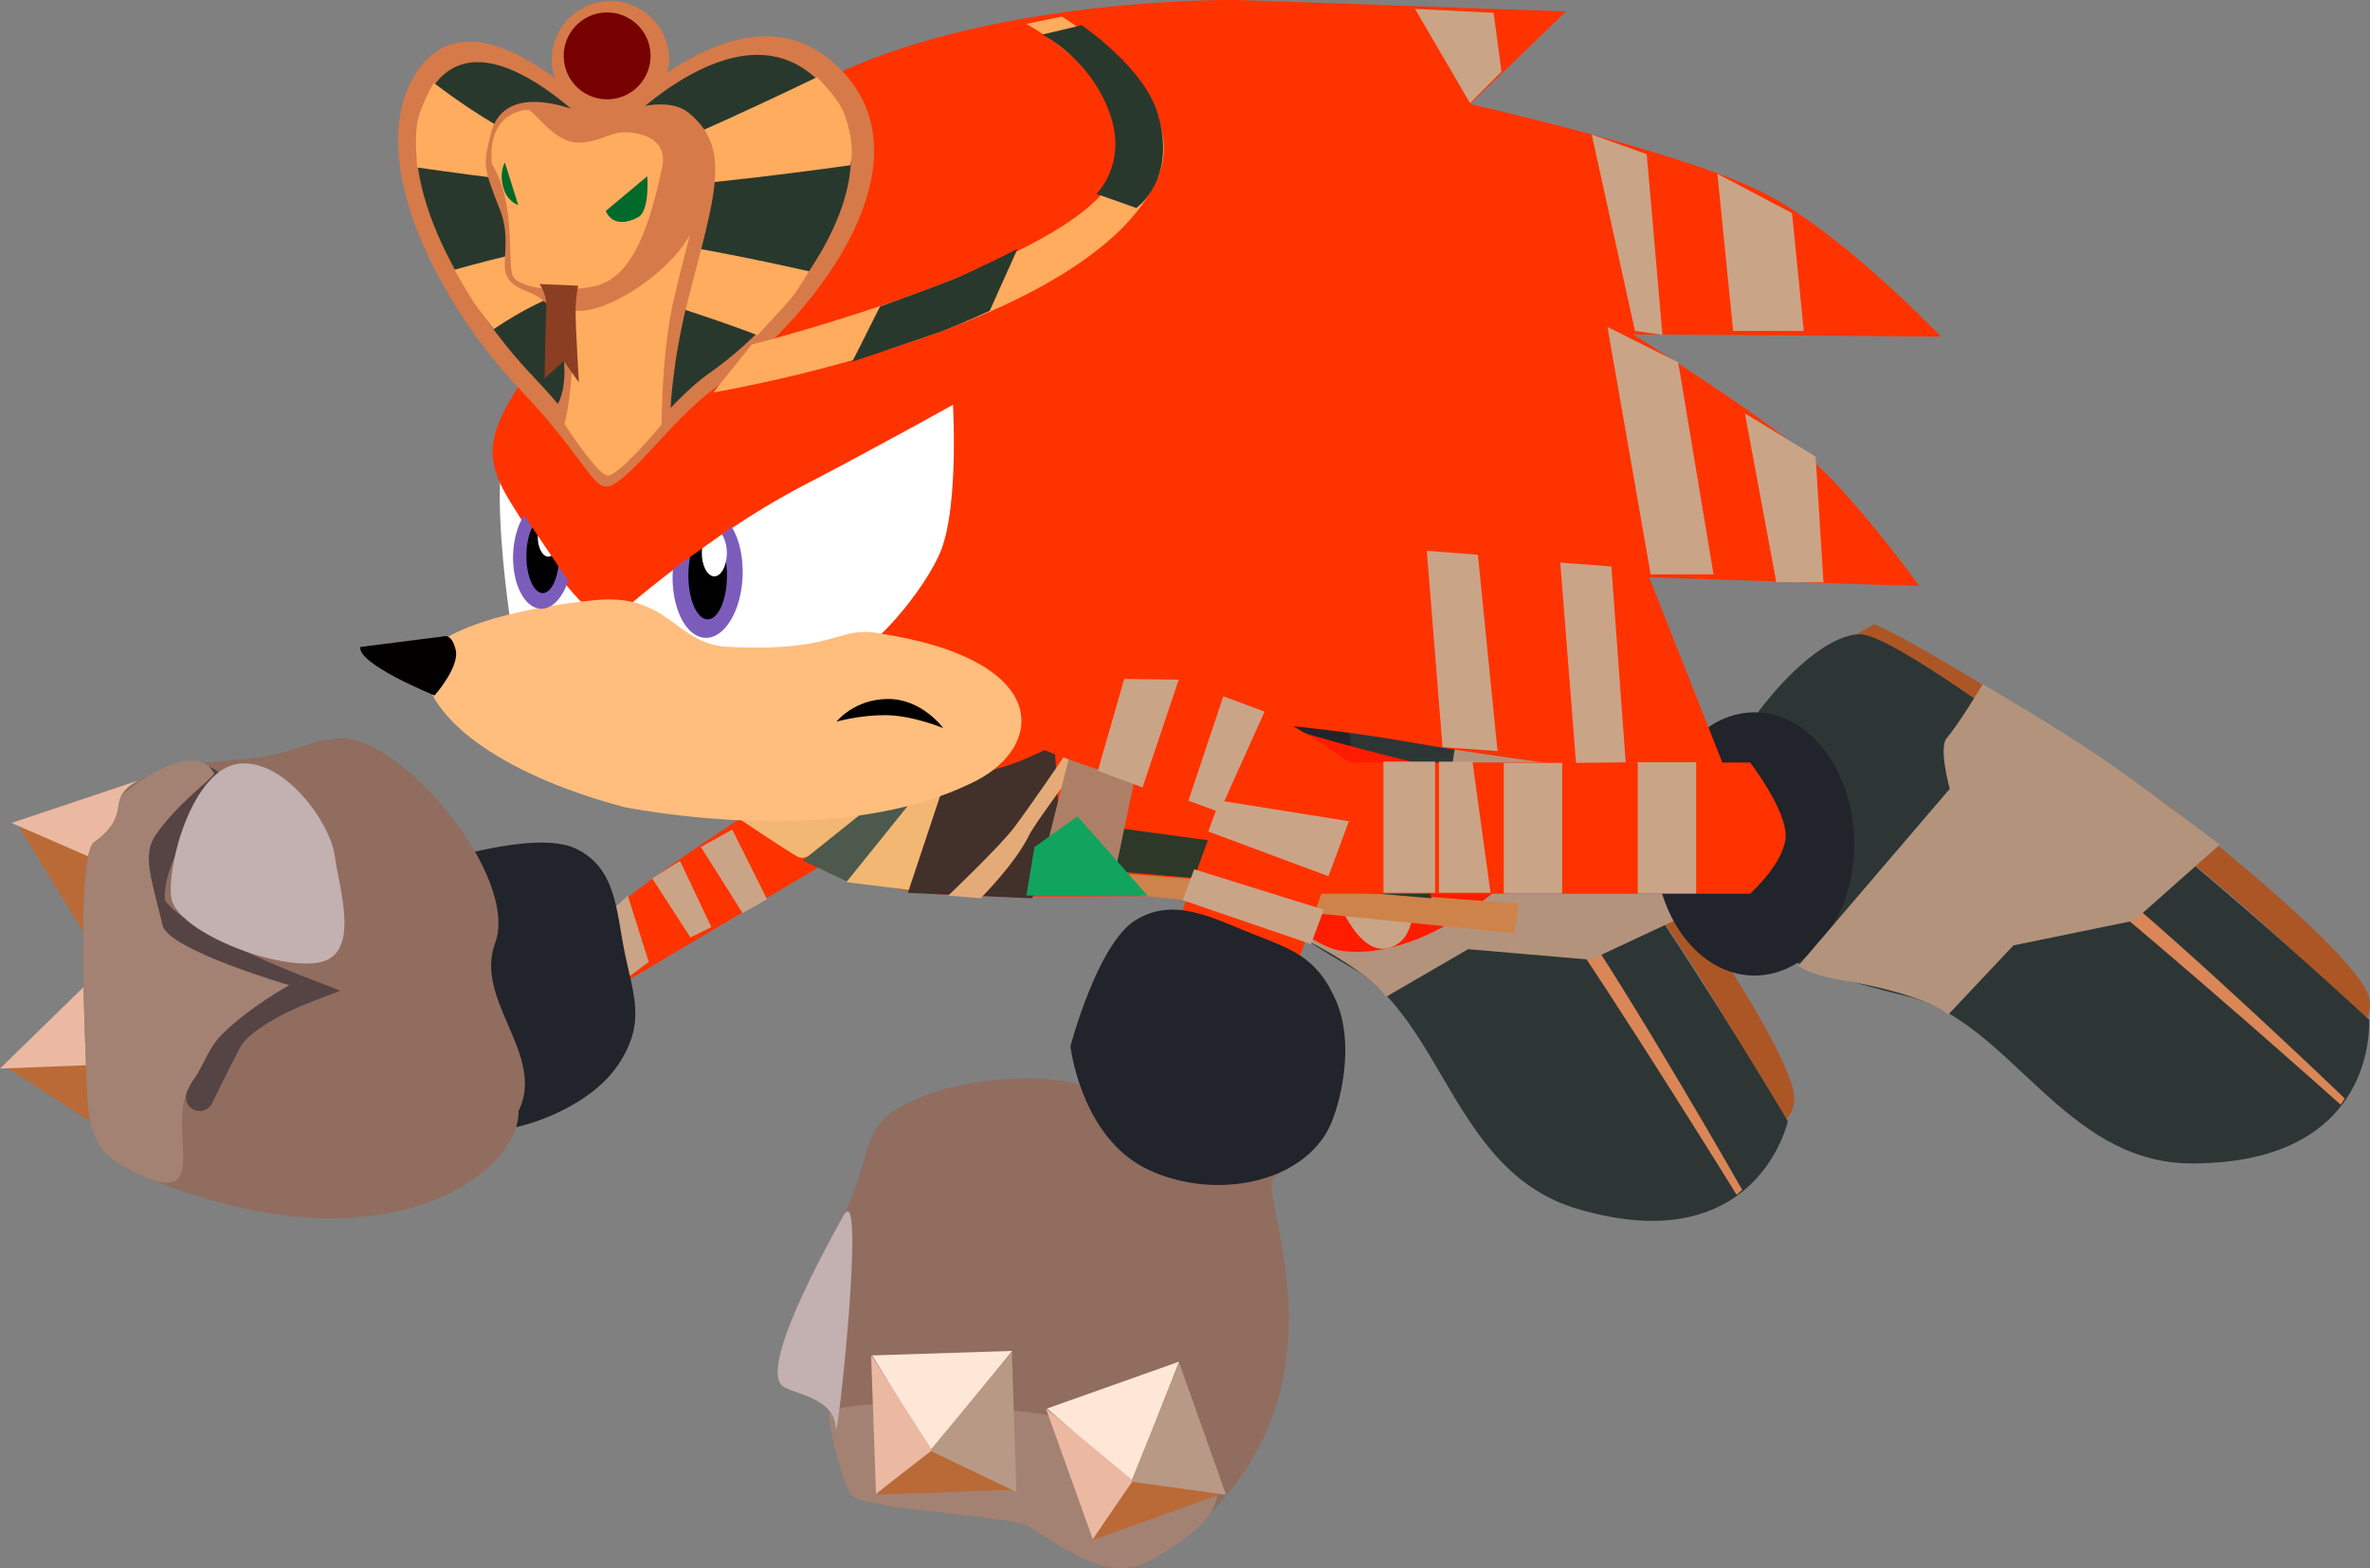 <svg version="1.1" xmlns="http://www.w3.org/2000/svg" xmlns:xlink="http://www.w3.org/1999/xlink" width="43.109" height="28.524" viewBox="0,0,43.109,28.524"><rect x="0" y="0" width="43.109" height="28.524" fill="#808080" stroke="none"/><g transform="translate(-218.991,-167.874)"><g data-paper-data="{&quot;isPaintingLayer&quot;:true}" fill-rule="nonzero" stroke-linejoin="miter" stroke-miterlimit="10" stroke-dasharray="" stroke-dashoffset="0" style="mix-blend-mode: normal"><path d="M235.139,182.904l-5.946,3.525c0,0 0.284,-0.215 0.181,-1.121c-0.08,-0.703 5.096,-3.817 5.096,-3.817z" fill="#ff3300" stroke="none" stroke-width="0" stroke-linecap="butt"/><path d="M230.284,185.749l-0.443,-1.076l0.57,-0.506l0.38,1.203z" fill="#caa487" stroke="none" stroke-width="0" stroke-linecap="butt"/><path d="M231.55,184.926l-0.696,-1.076l0.506,-0.316l0.57,1.203z" fill="#caa487" stroke="none" stroke-width="0" stroke-linecap="butt"/><path d="M232.499,184.483l-0.759,-1.203l0.57,-0.316l0.633,1.266z" fill="#caa487" stroke="none" stroke-width="0" stroke-linecap="butt"/><path d="M234.018,183.533l-0.696,-1.266l0.823,-0.506l0.633,1.329z" fill="#caa487" stroke="none" stroke-width="0" stroke-linecap="butt"/><g stroke="none" stroke-width="0" stroke-linecap="butt"><path d="M244.916,178.814c0.365,0.206 3.581,3.753 4.446,5.023c0.576,0.846 1.936,2.823 2.227,3.79c0.146,0.485 -0.184,0.668 -0.184,0.668c0,0 -0.868,-1.875 -2.647,-4.357c-1.78,-2.482 -4.572,-5.237 -4.206,-5.031z" data-paper-data="{&quot;index&quot;:null}" fill="#ac5626"/><path d="M240.537,181.951c0.795,-1.71 3.153,-3.311 4.09,-3.033c0.495,0.147 2.109,2.234 3.536,4.172c1.427,1.938 3.348,5.179 3.348,5.179c0,0 -0.558,2.562 -3.833,1.592c-2.242,-0.664 -2.426,-3.418 -4.1,-4.385c-1.993,-1.151 -3.548,-2.433 -3.041,-3.525z" fill="#2d3635"/><path d="M247.525,184.341c1.181,1.707 3.157,5.177 3.157,5.177l-0.103,0.088c0,0 -2.19,-3.539 -3.4,-5.274c-1.221,-1.752 -0.863,-1.738 0.346,0.009z" fill="#da8657"/><path d="M243.442,182.545c-0.376,1.267 -1.459,2.064 -2.42,1.78c-0.961,-0.285 -1.435,-1.543 -1.06,-2.81c0.376,-1.267 1.459,-2.064 2.42,-1.78c0.961,0.285 1.435,1.543 1.06,2.81z" data-paper-data="{&quot;index&quot;:null}" fill="#21242a"/><path d="M244.199,186.008c0,0 -0.23,-0.445 -1.72,-1.173c-0.455,-0.222 -0.649,-0.449 -0.649,-0.449l3.563,-2.309c0,0 0.012,-0.772 0.21,-0.9c0.304,-0.197 0.906,-0.753 0.906,-0.753c0,0 1.056,1.124 1.677,1.884c0.621,0.76 1.627,2.14 1.627,2.14l-1.887,0.883l-2.231,-0.192z" fill="#b3937c"/></g><g stroke="none" stroke-width="0" stroke-linecap="butt"><path d="M253.071,179.229c0.409,0.094 4.499,2.581 5.69,3.553c0.793,0.648 2.658,2.156 3.212,3.001c0.278,0.423 0.013,0.692 0.013,0.692c0,0 -1.364,-1.551 -3.776,-3.426c-2.412,-1.875 -5.871,-3.722 -5.462,-3.629z" data-paper-data="{&quot;index&quot;:null}" fill="#ac5626"/><path d="M249.764,183.481c0.276,-1.865 2.083,-4.07 3.06,-4.07c0.516,0 2.657,1.543 4.576,2.996c1.919,1.453 4.682,4.014 4.682,4.014c0,0 0.193,2.615 -3.223,2.615c-2.338,0 -3.297,-2.588 -5.177,-3.04c-2.238,-0.537 -4.093,-1.325 -3.917,-2.516z" fill="#2d3635"/><path d="M257.143,183.787c1.617,1.301 4.498,4.067 4.498,4.067l-0.074,0.114c0,0 -3.105,-2.771 -4.758,-4.091c-1.669,-1.333 -1.321,-1.421 0.334,-0.09z" fill="#da8657"/><path d="M252.718,183.225c0,1.322 -0.812,2.394 -1.814,2.394c-1.002,0 -1.814,-1.072 -1.814,-2.394c0,-1.322 0.812,-2.394 1.814,-2.394c1.002,0 1.814,1.072 1.814,2.394z" data-paper-data="{&quot;index&quot;:null}" fill="#21242a"/><path d="M254.428,186.33c0,0 -0.347,-0.362 -1.982,-0.636c-0.5,-0.084 -0.75,-0.246 -0.75,-0.246l2.76,-3.226c0,0 -0.208,-0.743 -0.055,-0.923c0.235,-0.275 0.655,-0.98 0.655,-0.98c0,0 1.332,0.777 2.143,1.33c0.811,0.552 2.168,1.589 2.168,1.589l-1.559,1.382l-2.194,0.45z" fill="#b3937c"/></g><path d="M247.302,182.754c-0.495,1.021 -2.344,2.61 -3.897,2.417c-1.553,-0.194 -5.921,-6.115 -1.738,-4.331c1.771,0.755 5.934,1.42 5.748,1.804z" data-paper-data="{&quot;index&quot;:null}" fill="#ff1c00" stroke="none" stroke-width="0" stroke-linecap="butt"/><path d="M244.26,185.115c-0.911,0.256 -1.445,-2.532 -1.445,-2.532l1.459,-0.409c0,0 0.994,2.659 -0.014,2.941z" fill="#caa487" stroke="none" stroke-width="0" stroke-linecap="butt"/><path d="M241.897,184.236c-0.602,-0.145 -3.849,0.015 -5.802,-0.094c-1.899,-0.106 -3.685,-1.396 -3.685,-1.396c0,0 3.944,-1.661 5.624,-1.888c1.539,-0.208 3.514,-1.23 4.071,0.579c0.183,0.594 0.979,3.085 -0.208,2.799z" data-paper-data="{&quot;index&quot;:null}" fill="#ff3300" stroke="none" stroke-width="0" stroke-linecap="butt"/><path d="M233.516,183.465c-0.243,-0.132 -1.051,-0.68 -1.051,-0.68l2.265,-0.139c0,0 -0.97,0.95 -1.213,0.818z" fill="#f3b774" stroke="none" stroke-width="0" stroke-linecap="butt"/><path d="M239.732,184.164l-0.227,-0.392l7.111,0.539l-0.076,0.539z" fill="#ce834a" stroke="none" stroke-width="0" stroke-linecap="butt"/><path d="M239.278,183.723l0.076,-0.784l5.539,0.753l0.135,0.521z" fill="#2d3828" stroke="none" stroke-width="0" stroke-linecap="butt"/><path d="M233.592,183.527l1.225,-0.98h0.686l-1.078,1.373z" fill="#4c594c" stroke="none" stroke-width="0" stroke-linecap="butt"/><path d="M234.386,183.919l1.225,-1.52l0.637,-0.147l-0.686,1.814z" fill="#f3b774" stroke="none" stroke-width="0" stroke-linecap="butt"/><path d="M235.504,184.115l0.882,-2.647l1.716,-0.784c0,0 0.176,1.699 0.131,2.348c-0.032,0.461 -0.474,1.181 -0.474,1.181z" fill="#42302a" stroke="none" stroke-width="0" stroke-linecap="butt"/><path d="M236.239,184.164c0,0 0.942,-0.896 1.202,-1.243c0.317,-0.422 1.053,-1.502 1.053,-1.502l0.089,0.404c0,0 -0.767,1.027 -0.871,1.239c-0.262,0.535 -0.885,1.151 -0.885,1.151z" fill="#e4ab79" stroke="none" stroke-width="0" stroke-linecap="butt"/><path d="M238.053,183.183l0.637,-2.549l1.225,0.049l-0.637,3.039z" fill="#ae7f67" stroke="none" stroke-width="0" stroke-linecap="butt"/><path d="M237.66,184.164l0.147,-0.882l0.781,-0.56l1.277,1.442z" fill="#10a45f" stroke="none" stroke-width="0" stroke-linecap="butt"/><path d="M228.296,179.314c0,0 -0.652,-4.053 0.318,-3.701c0.97,0.352 1.358,3.975 1.358,3.975z" data-paper-data="{&quot;index&quot;:null}" fill="#ffffff" stroke="none" stroke-width="0" stroke-linecap="butt"/><path d="M228.28,177.014c-0.611,-0.988 -0.387,-1.417 0.811,-3.074c1.044,-1.444 2.135,-3.357 5.162,-4.745c3.026,-1.388 7.239,-1.321 7.239,-1.321l5.983,0.208l-1.742,1.685c0,0 3.806,0.858 5.277,1.585c1.471,0.727 3.284,2.645 3.284,2.645l-5.602,-0.041c0,0 2.262,1.408 3.177,2.212c0.915,0.804 2.034,2.367 2.034,2.367l-4.915,-0.16l1.495,3.783c0,0 -3.498,-0.369 -5.906,-0.794c-2.409,-0.425 -5.446,-0.518 -5.446,-0.518c0,0 -1.839,1.301 -2.771,1.054c-1.974,-0.522 -3.899,-2.817 -3.915,-2.82c-0.57,-0.095 -1.865,0.326 -2.424,0.076c-0.523,-0.234 -1.035,-1 -1.742,-2.144z" data-paper-data="{&quot;index&quot;:null}" fill="#ff3300" stroke="none" stroke-width="0" stroke-linecap="butt"/><path d="M226.94,173.787z" data-paper-data="{&quot;index&quot;:null}" fill="#030000" stroke="none" stroke-width="0" stroke-linecap="butt"/><path d="M229.972,179.287c0,0 1.698,-1.581 3.685,-2.61c1.139,-0.59 2.668,-1.44 2.668,-1.44c0,0 0.104,1.8 -0.209,2.626c-0.277,0.73 -1.351,1.999 -1.845,2.026c-0.441,0.024 -1.018,0.196 -2.089,-0.07c-1.364,-0.338 -2.21,-0.532 -2.21,-0.532z" data-paper-data="{&quot;index&quot;:null}" fill="#ffffff" stroke="none" stroke-width="0" stroke-linecap="butt"/><path d="M230.372,182.561c-2.149,-0.565 -3.546,-1.538 -3.669,-2.506c-0.091,-0.716 1.813,-1.146 3.136,-1.267c1.323,-0.12 1.439,0.803 2.386,0.851c1.946,0.099 1.992,-0.357 2.686,-0.256c3.305,0.482 3.102,2.146 1.692,2.762c-1.925,0.914 -4.611,0.708 -6.231,0.416z" data-paper-data="{&quot;index&quot;:null}" fill="#ffbe7e" stroke="none" stroke-width="0" stroke-linecap="butt"/><path d="M227.065,179.449c0,0 0.141,-0.063 0.215,0.247c0.074,0.31 -0.384,0.828 -0.384,0.828c0,0 -1.404,-0.568 -1.351,-0.882z" data-paper-data="{&quot;index&quot;:null}" fill="#030000" stroke="none" stroke-width="0" stroke-linecap="butt"/><path d="M242.179,184.131v-2.388h8.645c0,0 0.647,0.84 0.647,1.325c0,0.485 -0.647,1.062 -0.647,1.062z" data-paper-data="{&quot;index&quot;:null}" fill="#ff3200" stroke="none" stroke-width="0" stroke-linecap="butt"/><g stroke="none" stroke-width="0" stroke-linecap="butt"><path d="M226.492,169.316c1.047,-1.922 3.531,0.818 3.531,0.818c0,0 2.324,-2.564 4.034,-1.198c2.061,1.646 -0.122,4.645 -2.021,5.968c-0.809,0.564 -1.639,1.803 -2.012,1.82c-0.262,0.012 -0.489,-0.627 -1.544,-1.732c-1.515,-1.586 -2.822,-4.147 -1.988,-5.677z" fill="#d67a49"/><path d="M229.027,169.006c-0.025,-0.59 0.434,-1.088 1.023,-1.112c0.59,-0.025 1.088,0.434 1.112,1.023c0.015,0.35 -0.183,0.527 -0.436,0.733c-0.172,0.14 -0.613,0.631 -0.613,0.631c0,0 -0.448,-0.363 -0.641,-0.513c-0.239,-0.186 -0.432,-0.435 -0.446,-0.762z" fill="#d67a49"/><path d="M229.245,168.923c-0.018,-0.436 0.321,-0.804 0.757,-0.822c0.436,-0.018 0.804,0.321 0.822,0.757c0.018,0.436 -0.321,0.804 -0.757,0.822c-0.436,0.018 -0.804,-0.321 -0.822,-0.757z" fill="#770000"/><path d="M226.781,169.594c0.937,-1.721 3.237,0.874 3.237,0.874c0,0 2.182,-2.48 3.713,-1.257c1.845,1.474 -0.14,4.267 -1.84,5.452c-0.724,0.505 -1.467,1.614 -1.801,1.63c-0.235,0.011 -0.438,-0.561 -1.382,-1.55c-1.356,-1.42 -2.672,-3.778 -1.926,-5.148z" fill="#29382d"/><path d="M226.581,170.922c0,0 -0.051,-0.472 -0.004,-0.789c0.047,-0.317 0.304,-0.753 0.304,-0.753c0,0 1.949,1.546 3.193,1.494c0.546,-0.023 3.777,-1.596 3.777,-1.596c0,0 0.389,0.376 0.495,0.663c0.228,0.618 0.108,0.939 0.108,0.939c0,0 -3.06,0.437 -4.395,0.442c-0.645,0.003 -3.478,-0.401 -3.478,-0.401z" fill="#ffac5f"/><path d="M227.972,173.861c0,0 -0.287,-0.367 -0.403,-0.549c-0.114,-0.178 -0.312,-0.531 -0.312,-0.531c0,0 1.903,-0.545 2.8,-0.582c0.838,-0.035 3.651,0.61 3.651,0.61c0,0 -0.189,0.32 -0.319,0.48c-0.167,0.206 -0.622,0.681 -0.622,0.681c0,0 -2.229,-0.857 -3.03,-0.854c-0.717,0.002 -1.765,0.746 -1.765,0.746z" fill="#ffac5f"/><path d="M229.126,175.239c0,0 0.348,-0.479 -0.085,-1.669c-0.226,-0.487 -0.689,-0.31 -0.848,-0.72c-0.074,-0.191 0.086,-0.666 -0.1,-1.14c-0.317,-0.806 -0.316,-0.828 -0.174,-1.403c0.285,-1.145 1.984,-0.24 1.984,-0.24c0,0 1.108,-0.55 1.61,-0.144c0.804,0.651 0.479,1.508 -0.003,3.387c-0.298,1.164 -0.323,2.026 -0.323,2.026c0,0 -0.824,1.091 -1.059,1.036c-0.247,-0.058 -1.002,-1.134 -1.002,-1.134z" fill="#d67a49"/><path d="M229.23,173.356c-0.489,-1.421 -0.914,-2.868 -0.841,-3.326c0.085,-0.539 1.633,0.315 1.633,0.315c0,0 0.962,-0.548 1.367,-0.199c0.649,0.559 0.251,1.519 -0.132,3.128c-0.238,0.997 -0.231,2.321 -0.231,2.321c0,0 -0.807,0.976 -0.996,0.928c-0.199,-0.051 -0.772,-0.938 -0.772,-0.938c0,0 0.324,-1.21 -0.027,-2.23z" fill="#ffac5f"/><path d="M229.23,173.356c-0.489,-1.421 -0.914,-2.868 -0.841,-3.326c0.085,-0.539 1.6,0.256 1.6,0.256c0,0 1.052,-0.552 1.457,-0.202c0.318,0.274 0.586,1.323 0.028,2.172c-0.584,0.887 -2.064,1.62 -2.244,1.099z" fill="#d67a49"/><path d="M228.341,172.93c-0.153,-0.167 0.075,-1.286 -0.403,-2.076c-0.088,-0.916 0.562,-0.98 0.655,-0.984c0.102,-0.004 0.48,0.61 0.926,0.598c0.45,-0.012 0.566,-0.233 0.968,-0.181c0.408,0.053 0.627,0.262 0.549,0.631c-0.285,1.344 -0.632,2.023 -1.23,2.161c-0.432,0.099 -1.243,0.095 -1.466,-0.149z" fill="#ffac5f"/><path d="M228.897,174.756c0,0 0.015,-0.98 0.032,-1.297c0.012,-0.227 -0.124,-0.419 -0.124,-0.419l0.702,0.031c0,0 -0.048,0.223 -0.046,0.502c0.002,0.305 0.06,1.257 0.06,1.257l-0.276,-0.388z" fill="#8c3e22"/><path d="M230.01,171.711l0.754,-0.631c0,0 0.052,0.632 -0.169,0.747c-0.467,0.243 -0.585,-0.116 -0.585,-0.116z" fill="#016929"/><path d="M228.165,171.342c-0.114,-0.307 0.009,-0.513 0.009,-0.513l0.243,0.774c0,0 -0.175,-0.054 -0.252,-0.261z" fill="#016929"/></g><path d="M231.966,175.012l0.699,-0.871c0,0 5.841,-1.486 6.576,-3.043c0.735,-1.557 -1.584,-2.789 -1.584,-2.789l0.649,-0.134c0,0 2.4,1.448 1.741,2.939c-1.223,2.766 -8.081,3.898 -8.081,3.898z" fill="#ffac5f" stroke="none" stroke-width="0" stroke-linecap="butt"/><path d="M234.494,174.452l0.505,-1.004c0,0 1.086,-0.387 1.433,-0.536c0.346,-0.148 1.066,-0.509 1.066,-0.509l-0.505,1.125c0,0 -0.546,0.251 -0.9,0.381c-0.355,0.13 -1.598,0.543 -1.598,0.543z" fill="#29382d" stroke="none" stroke-width="0" stroke-linecap="butt"/><path d="M238.935,171.401c0,0 0.542,-0.522 0.265,-1.394c-0.332,-1.047 -1.251,-1.504 -1.251,-1.504l0.717,-0.17c0,0 1.15,0.777 1.384,1.616c0.36,1.192 -0.39,1.708 -0.39,1.708z" fill="#29382d" stroke="none" stroke-width="0" stroke-linecap="butt"/><path d="M245.73,169.75l-1,-1.714l1.429,0.071l0.143,1.071z" fill="#caa487" stroke="none" stroke-width="0" stroke-linecap="butt"/><path d="M250.516,173.893l-0.286,-2.857l1.357,0.714l0.214,2.143z" fill="#caa487" stroke="none" stroke-width="0" stroke-linecap="butt"/><path d="M248.73,173.893l-0.786,-3.571l1,0.357l0.286,3.286z" fill="#caa487" stroke="none" stroke-width="0" stroke-linecap="butt"/><path d="M251.301,178.464l-0.571,-3.071l1.286,0.786l0.143,2.286z" fill="#caa487" stroke="none" stroke-width="0" stroke-linecap="butt"/><path d="M249.016,178.321l-0.786,-4.5l1.286,0.643l0.643,3.857z" fill="#caa487" stroke="none" stroke-width="0" stroke-linecap="butt"/><path d="M245.23,181.464l-0.286,-3.571l0.929,0.071l0.357,3.571z" fill="#caa487" stroke="none" stroke-width="0" stroke-linecap="butt"/><path d="M247.658,181.75l-0.286,-3.643l0.929,0.071l0.26,3.563z" fill="#caa487" stroke="none" stroke-width="0" stroke-linecap="butt"/><g stroke="none" stroke-width="0" stroke-linecap="butt"><path d="M231.82,179.476c-0.351,-0.013 -0.617,-0.538 -0.594,-1.172c0.024,-0.634 0.327,-1.138 0.679,-1.125c0.351,0.013 0.617,0.538 0.594,1.172c-0.024,0.634 -0.327,1.138 -0.679,1.125z" fill="#7c5cbb"/><path d="M231.85,179.139c-0.194,-0.016 -0.345,-0.387 -0.338,-0.827c0.007,-0.441 0.17,-0.785 0.364,-0.768c0.194,0.016 0.345,0.387 0.338,0.827c-0.007,0.441 -0.17,0.785 -0.364,0.768z" fill="#000000"/><path d="M231.976,178.357c-0.126,-0.009 -0.224,-0.205 -0.219,-0.439c0.005,-0.234 0.11,-0.416 0.236,-0.408c0.126,0.009 0.224,0.205 0.219,0.439c-0.005,0.234 -0.11,0.416 -0.236,0.408z" fill="#ffffff"/></g><g stroke="none" stroke-width="0" stroke-linecap="butt"><path d="M228.827,178.947c-0.297,-0.011 -0.522,-0.455 -0.503,-0.992c0.02,-0.537 0.277,-0.963 0.575,-0.952c0.297,0.011 0.522,0.455 0.503,0.992c-0.02,0.537 -0.277,0.963 -0.575,0.952z" fill="#7c5cbb"/><path d="M228.852,178.662c-0.164,-0.014 -0.292,-0.327 -0.286,-0.7c0.006,-0.373 0.144,-0.664 0.308,-0.65c0.164,0.014 0.292,0.327 0.286,0.7c-0.006,0.373 -0.144,0.664 -0.308,0.65z" fill="#000000"/><path d="M228.959,177.999c-0.107,-0.007 -0.19,-0.174 -0.186,-0.372c0.004,-0.198 0.093,-0.352 0.2,-0.345c0.107,0.007 0.19,0.174 0.186,0.371c-0.004,0.198 -0.093,0.352 -0.2,0.345z" fill="#ffffff"/></g><path d="M228.165,176.72l0.235,-1.176l1.824,1.529l-0.795,1.514z" fill="#ff3300" stroke="none" stroke-width="0" stroke-linecap="butt"/><path d="M234.206,181c0,0 0.323,-0.412 0.941,-0.412c0.618,0 1,0.529 1,0.529c0,0 -0.565,-0.235 -1.059,-0.235c-0.465,0 -0.882,0.118 -0.882,0.118z" fill="#000000" stroke="none" stroke-width="0" stroke-linecap="butt"/><path d="M248.781,184.125v-2.388h1.062v2.388z" fill="#caa487" stroke="none" stroke-width="0" stroke-linecap="butt"/><path d="M246.344,184.125v-2.374h1.062v2.374z" fill="#caa487" stroke="none" stroke-width="0" stroke-linecap="butt"/><path d="M244.156,184.113v-2.386h0.938v2.386z" fill="#caa487" stroke="none" stroke-width="0" stroke-linecap="butt"/><path d="M245.166,184.113v-2.386h0.609l0.328,2.386z" fill="#caa487" stroke="none" stroke-width="0" stroke-linecap="butt"/><g stroke="none" stroke-width="0" stroke-linecap="butt"><path d="M241.183,182.541c0,0 -4.221,-1.173 -3.488,-1.318c0.192,-0.038 1.282,-1.117 2.175,-1.06c1.863,0.119 3.91,1.762 3.91,1.762l-1.285,3.75c0,0 -1.016,0.473 -1.555,0.185c-0.539,-0.288 -0.493,-1.28 -0.493,-1.28l0.736,-2.038z" data-paper-data="{&quot;index&quot;:null}" fill="#ff3300"/><path d="M238.96,181.895l0.48,-1.671l0.991,0.013l-0.658,1.96z" fill="#caa487"/><path d="M240.608,182.437l0.635,-1.898l0.75,0.279l-0.822,1.828z" fill="#caa487"/><path d="M240.968,182.998l0.209,-0.562l2.35,0.376l-0.372,1z" fill="#caa487"/><path d="M240.503,184.248l0.209,-0.562l2.358,0.735l-0.233,0.625z" fill="#caa487"/></g><g stroke="none" stroke-width="0" stroke-linecap="butt"><path d="M235.197,188.122c1.04,-0.759 3.677,-0.915 4.324,-0.029c0.647,0.886 3.684,0.447 2.644,1.206c-0.358,0.262 1.774,4.23 -2.099,6.872c-0.787,0.537 -1.49,0.021 -2.356,-0.525c-0.327,-0.206 -2.875,-0.3 -3.227,-0.563c-0.102,-0.076 -0.272,-0.814 -0.29,-1.232c-0.026,-0.599 -0.87,-0.617 -1.002,-0.797c-0.309,-0.423 0.742,-2.349 1.137,-3.063c0.432,-0.781 0.324,-1.473 0.867,-1.869z" data-paper-data="{&quot;index&quot;:null}" fill="#906d5f"/><path d="M239.64,184.615c0.688,-0.429 1.375,-0.058 2.098,0.231c0.722,0.289 1.202,0.415 1.556,1.233c0.354,0.818 0.061,1.905 -0.11,2.272c-0.48,1.032 -2.071,1.374 -3.3,0.802c-1.229,-0.572 -1.423,-2.247 -1.423,-2.247c0,0 0.491,-1.862 1.179,-2.291z" data-paper-data="{&quot;index&quot;:null}" fill="#21242a"/><path d="M240.067,196.171c-0.787,0.537 -1.49,0.021 -2.356,-0.525c-0.327,-0.206 -2.875,-0.3 -3.227,-0.563c-0.102,-0.076 -0.393,-1.048 -0.411,-1.466c-0.026,-0.599 10.34,0.024 5.993,2.555z" data-paper-data="{&quot;index&quot;:null}" fill="#a38273"/><g><path d="M234.928,195.06l0.956,-0.832l1.566,0.743z" fill="#b96a37"/><path d="M234.855,192.528l2.548,-0.082l-1.485,1.826z" fill="#ffe7d7"/><path d="M234.925,195.044l-0.089,-2.523l1.11,1.73z" fill="#ebb9a2"/><path d="M237.397,192.464l0.081,2.548l-1.572,-0.752z" fill="#b89985"/></g><g><path d="M238.875,195.883l0.658,-1.084l1.718,0.231z" fill="#b96a37"/><path d="M238.036,193.494l2.403,-0.853l-0.859,2.191z" fill="#ffe7d7"/><path d="M238.868,195.869l-0.853,-2.376l1.584,1.31z" fill="#ebb9a2"/><path d="M240.439,192.66l0.853,2.403l-1.727,-0.238z" fill="#b89985"/></g><path d="M234.194,193.851c-0.026,-0.599 -0.87,-0.617 -1.002,-0.797c-0.309,-0.423 0.742,-2.349 1.137,-3.063c0.432,-0.781 -0.118,4.278 -0.135,3.86z" data-paper-data="{&quot;index&quot;:null}" fill="#c3b0b0"/></g><g><g stroke="none" stroke-width="0" stroke-linecap="butt"><path d="M219.011,187.226l1.775,-0.015l0.705,1.615z" fill="#b96a37"/><path d="M218.991,187.311l2.195,-2.141l-0.303,2.067z" fill="#ebb9a2"/></g><g stroke="none" stroke-width="0" stroke-linecap="butt"><path d="M219.255,182.776l1.605,0.759l-0.068,1.761z" fill="#b96a37"/><path d="M219.2,182.843l2.908,-0.973l-1.172,1.729z" fill="#ebb9a2"/></g><path d="M229.451,183.304c0.748,0.345 0.746,1.122 0.903,1.897c0.157,0.775 0.389,1.266 -0.107,2.023c-0.497,0.757 -1.584,1.115 -1.991,1.175c-1.145,0.168 -2.322,-0.993 -2.523,-2.355c-0.2,-1.363 1.114,-2.462 1.114,-2.462c0,0 1.856,-0.622 2.604,-0.278z" fill="#21242a" stroke="none" stroke-width="0" stroke-linecap="butt"/><path d="M225.56,181.368c1.225,0.459 2.829,2.612 2.438,3.657c-0.392,1.045 0.931,2.038 0.424,3.062c0.037,1.082 -2.379,3.016 -6.785,1.201c-0.895,-0.369 -1.05,-0.712 -1.07,-1.752c-0.007,-0.392 -0.209,-4.094 0.136,-4.342c0.495,-0.356 0.401,-0.598 0.48,-0.811c0.187,-0.499 1.478,-0.644 2.305,-0.707c0.904,-0.069 1.432,-0.547 2.072,-0.307z" fill="#906d5f" stroke="none" stroke-width="0" stroke-linecap="butt"/><path d="M222.764,182.077c0,0 -1.065,1.212 -1.027,2.168c0.024,0.606 2.748,1.649 2.748,1.649c0,0 -1.092,0.42 -1.351,0.921c-0.259,0.5 -0.511,1.018 -0.511,1.018" data-paper-data="{&quot;index&quot;:null}" fill="none" stroke="#564343" stroke-width="0.5" stroke-linecap="round"/><path d="M221.637,189.287c-0.895,-0.369 -1.05,-0.712 -1.07,-1.752c-0.007,-0.392 -0.209,-4.094 0.136,-4.342c0.495,-0.356 0.401,-0.598 0.48,-0.811c0.044,-0.116 1.344,-1.116 1.704,-0.438c-0.091,0.146 -0.647,0.522 -1.06,1.112c-0.255,0.365 -0.087,0.776 0.122,1.65c0.107,0.447 2.304,1.089 2.304,1.089c0,0 -0.702,0.38 -1.218,0.888c-0.264,0.26 -0.347,0.6 -0.535,0.844c-0.556,0.721 0.369,2.268 -0.863,1.76z" fill="#a38273" stroke="none" stroke-width="0" stroke-linecap="butt"/><path d="M222.104,184.194c-0.077,-0.596 0.388,-2.319 1.223,-2.427c0.835,-0.108 1.677,1.08 1.754,1.676c0.077,0.596 0.501,1.838 -0.334,1.946c-0.835,0.108 -2.566,-0.598 -2.643,-1.195z" fill="#c3b0b0" stroke="none" stroke-width="0" stroke-linecap="butt"/></g><path d="M231.12,178.306c0,0 -0.239,-0.655 -0.061,-0.982c0.178,-0.327 0.431,-0.404 0.774,-0.361c0.343,0.043 0.453,0.514 0.453,0.514z" fill="#ff3300" stroke="none" stroke-width="0" stroke-linecap="butt"/></g></g></svg>
